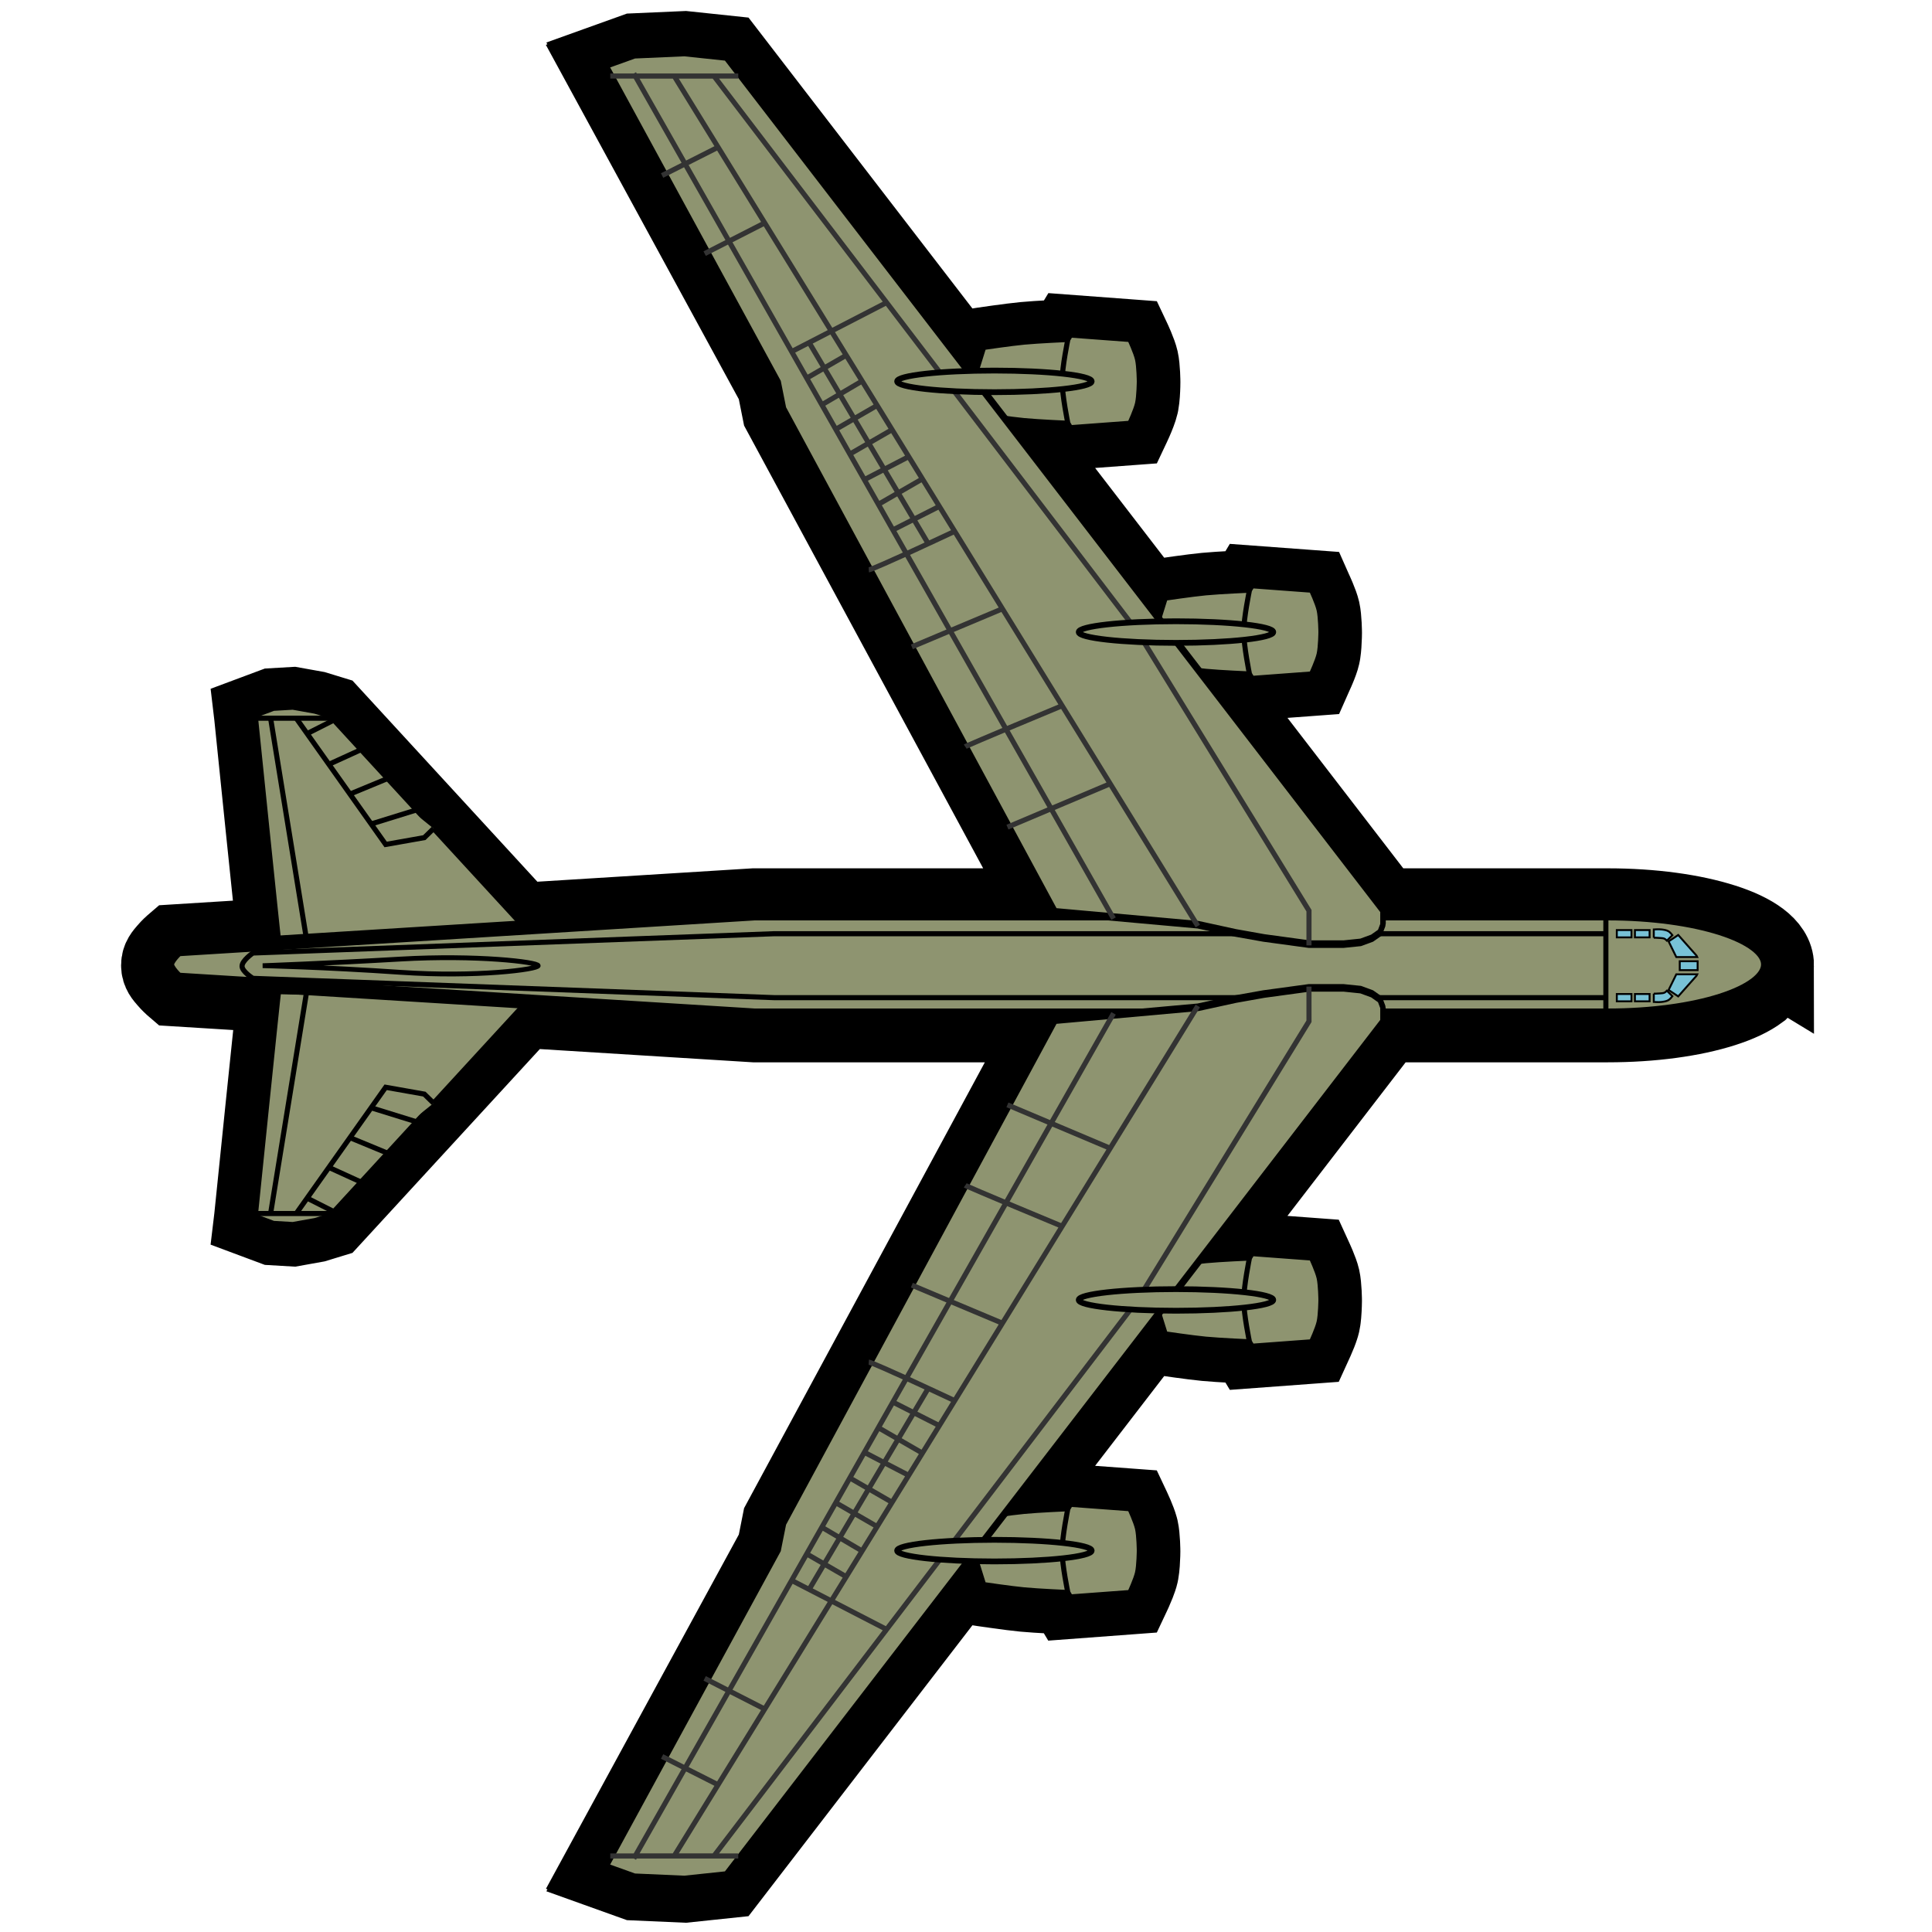<?xml version="1.0" encoding="UTF-8" standalone="no"?>
<!-- Created with Inkscape (http://www.inkscape.org/) -->

<svg
   width="100.3mm"
   height="100.3mm"
   viewBox="0 0 100.3 100.3"
   version="1.1"
   id="svg5"
   inkscape:version="1.2 (dc2aedaf03, 2022-05-15)"
   sodipodi:docname="bomber3.svg"
   xml:space="preserve"
   xmlns:inkscape="http://www.inkscape.org/namespaces/inkscape"
   xmlns:sodipodi="http://sodipodi.sourceforge.net/DTD/sodipodi-0.dtd"
   xmlns="http://www.w3.org/2000/svg"
   xmlns:svg="http://www.w3.org/2000/svg"><sodipodi:namedview
     id="namedview7"
     pagecolor="#ffffff"
     bordercolor="#666666"
     borderopacity="1.0"
     inkscape:showpageshadow="2"
     inkscape:pageopacity="0.0"
     inkscape:pagecheckerboard="0"
     inkscape:deskcolor="#d1d1d1"
     inkscape:document-units="mm"
     showgrid="false"
     inkscape:zoom="0.79110417"
     inkscape:cx="-8.8483923"
     inkscape:cy="266.71582"
     inkscape:window-width="1920"
     inkscape:window-height="1017"
     inkscape:window-x="-8"
     inkscape:window-y="-8"
     inkscape:window-maximized="1"
     inkscape:current-layer="layer2" /><defs
     id="defs2"><inkscape:path-effect
       only_selected="false"
       apply_with_weight="true"
       apply_no_weight="true"
       helper_size="0"
       steps="2"
       weight="33.333"
       lpeversion="1"
       is_visible="true"
       id="path-effect1725"
       effect="bspline" /><inkscape:path-effect
       only_selected="false"
       apply_with_weight="true"
       apply_no_weight="true"
       helper_size="0"
       steps="2"
       weight="33.333"
       lpeversion="1"
       is_visible="true"
       id="path-effect1725-9"
       effect="bspline" /><inkscape:path-effect
       only_selected="false"
       apply_with_weight="true"
       apply_no_weight="true"
       helper_size="0"
       steps="2"
       weight="33.333"
       lpeversion="1"
       is_visible="true"
       id="path-effect1725-9-5"
       effect="bspline" /></defs><g
     inkscape:groupmode="layer"
     id="layer2"
     inkscape:label="shadow"
     transform="translate(686.535,183.087)"><path
       id="path8342"
       style="color:#000000;display:inline;fill:#000000;stroke:#000000;stroke-width:4;stroke-dasharray:none"
       d="m -594.361,-132.971 c 1.6e-4,-0.526 -0.328,-0.976 -0.803,-1.334 -0.474,-0.358 -1.118,-0.655 -1.899,-0.904 -1.561,-0.499 -3.674,-0.799 -6.008,-0.799 h -11.597 l -9.272,-12.047 c 0.741,0.07 2.102,0.129 2.192,0.133 l 0.143,0.239 3.246,-0.24 0.031,-0.07 c 0,0 0.044,-0.093 0.104,-0.23 0.02,-0.046 0.042,-0.096 0.064,-0.15 0.022,-0.054 0.046,-0.11 0.069,-0.168 0.046,-0.116 0.09,-0.238 0.124,-0.349 0.017,-0.056 0.032,-0.109 0.043,-0.159 0.006,-0.026 0.011,-0.052 0.016,-0.081 0.005,-0.028 0.01,-0.058 0.015,-0.088 0.018,-0.12 0.031,-0.254 0.04,-0.383 0.024,-0.324 0.025,-0.622 0.025,-0.622 v -0.002 c 0,0 -0.003,-0.764 -0.096,-1.174 -0.09,-0.396 -0.405,-1.057 -0.405,-1.057 l -0.031,-0.07 -3.246,-0.24 -0.143,0.239 c -0.091,0.004 -1.464,0.064 -2.203,0.134 -0.714,0.068 -2.113,0.275 -2.113,0.275 l -0.082,0.012 -0.263,0.844 -7.604,-9.881 c 0.233,0.029 0.456,0.055 0.636,0.072 0.739,0.07 2.111,0.131 2.202,0.135 l 0.144,0.238 3.244,-0.24 0.033,-0.07 c 0,0 0.149,-0.313 0.271,-0.637 0.056,-0.147 0.105,-0.297 0.133,-0.42 0.006,-0.026 0.011,-0.052 0.017,-0.081 0.026,-0.141 0.043,-0.309 0.055,-0.471 0.024,-0.324 0.024,-0.622 0.024,-0.622 v -0.002 c 0,0 -0.003,-0.764 -0.096,-1.174 -0.09,-0.396 -0.404,-1.057 -0.404,-1.057 l -0.033,-0.07 -3.244,-0.242 -0.145,0.24 c -0.091,0.004 -1.462,0.062 -2.201,0.133 -0.714,0.068 -2.114,0.275 -2.114,0.275 l -0.082,0.013 -0.369,1.182 c -0.073,0.002 -0.146,0.004 -0.219,0.006 l -12.576,-16.34 -2.242,-0.237 -2.617,0.115 -1.699,0.61 0.055,0.101 -0.079,0.028 9.043,16.607 0.274,1.373 13.862,25.669 h -15.236 l -12.087,0.752 -9.877,-10.744 -0.811,-0.248 -1.176,-0.211 -1.041,0.06 -1.061,0.396 0.012,0.102 c 0,0 0.294,2.891 0.594,5.795 0.15,1.452 0.301,2.907 0.416,4.008 0.058,0.55 0.105,1.012 0.141,1.34 0.013,0.126 0.024,0.212 0.033,0.296 l -5.246,0.327 -0.098,0.084 c 0,0 -0.152,0.133 -0.308,0.316 -0.156,0.183 -0.363,0.392 -0.363,0.764 5e-5,0.372 0.207,0.581 0.363,0.764 0.156,0.183 0.308,0.318 0.308,0.318 l 0.098,0.084 5.262,0.327 c -0.002,0.019 -0.004,0.033 -0.006,0.056 -0.01,0.092 -0.025,0.221 -0.043,0.384 -0.035,0.328 -0.083,0.79 -0.141,1.34 -0.115,1.1 -0.266,2.556 -0.416,4.008 -0.299,2.904 -0.594,5.795 -0.594,5.795 l -0.012,0.101 1.061,0.396 1.041,0.061 1.176,-0.211 0.811,-0.248 10.005,-10.883 11.959,0.744 h 15.323 l -13.949,25.831 -0.273,1.373 -9.043,16.608 0.078,0.028 -0.055,0.101 1.699,0.609 2.617,0.115 2.242,-0.236 12.577,-16.34 c 0.072,0.002 0.144,0.003 0.218,0.005 l 0.369,1.182 0.082,0.013 c 0,0 1.399,0.207 2.113,0.275 0.739,0.07 2.111,0.129 2.201,0.133 l 0.144,0.24 3.244,-0.242 0.033,-0.07 c 0,0 0.123,-0.258 0.237,-0.548 0.068,-0.174 0.134,-0.36 0.167,-0.508 0.006,-0.026 0.011,-0.052 0.016,-0.081 0.026,-0.141 0.043,-0.309 0.055,-0.471 0.024,-0.324 0.025,-0.622 0.025,-0.622 v -0.002 c 0,0 -0.003,-0.763 -0.096,-1.174 -0.006,-0.025 -0.013,-0.051 -0.02,-0.077 -0.109,-0.399 -0.385,-0.979 -0.385,-0.979 l -0.033,-0.07 -3.244,-0.24 -0.143,0.238 c -0.09,0.004 -1.464,0.064 -2.202,0.135 -0.179,0.017 -0.402,0.043 -0.635,0.072 l 7.604,-9.88 0.263,0.843 0.082,0.011 c 0,0 1.399,0.207 2.113,0.275 0.739,0.07 2.113,0.131 2.203,0.135 l 0.143,0.238 3.246,-0.24 0.032,-0.07 c 0,0 0.123,-0.258 0.237,-0.548 0.023,-0.058 0.045,-0.117 0.066,-0.176 0.011,-0.029 0.021,-0.059 0.03,-0.088 0.029,-0.087 0.054,-0.17 0.071,-0.244 0.012,-0.051 0.021,-0.108 0.03,-0.168 0.004,-0.03 0.009,-0.061 0.013,-0.092 0.008,-0.063 0.014,-0.128 0.02,-0.193 0.031,-0.359 0.033,-0.72 0.033,-0.72 v -0.002 c 0,0 -0.003,-0.763 -0.096,-1.174 -0.09,-0.396 -0.404,-1.057 -0.404,-1.057 l -0.032,-0.07 -3.246,-0.24 -0.143,0.238 c -0.09,0.004 -1.452,0.064 -2.193,0.134 l 9.32,-12.109 0.027,-0.037 v -0.064 h 11.522 c 2.334,2e-5 4.447,-0.298 6.008,-0.797 0.78,-0.249 1.422,-0.546 1.897,-0.904 0.406,-0.415 0.793,-0.86 0.804,-1.336 z"
       sodipodi:nodetypes="ccscccccccccccccccccccccccccccccccccccccccccccccccccccccccccccccccccssscccsssccccscsccccccccccccccccccccccccccccccccccccccscccccccccsccccccccccccccccccscc" /></g><g
     inkscape:label="Layer 1"
     inkscape:groupmode="layer"
     id="layer1"
     transform="translate(898.019,93.667)"
     style="display:inline"><rect
       style="display:none;fill:#aa0000;fill-opacity:1;stroke:#000000;stroke-width:0.3;stroke-linecap:round;stroke-dasharray:none;paint-order:markers stroke fill"
       id="rect7861"
       width="100"
       height="100"
       x="-897.869"
       y="-93.517" /><g
       id="g7859"
       transform="rotate(90,-583.801,-166.016)"><g
         id="g7207"
         style="fill:#8e9470;fill-opacity:1"
         transform="translate(-211.484,89.419)"><path
           style="fill:#8e9470;fill-opacity:1;stroke:#000000;stroke-width:0.265px;stroke-linecap:butt;stroke-linejoin:miter;stroke-opacity:1"
           d="m -251.164,44.321 c -0.118,0.03 -11.677,1.212 -11.677,1.212 l -0.355,-0.946 -0.059,-1.005 0.207,-1.153 0.236,-0.769 11.352,-10.435 z"
           id="path7204" /><path
           style="fill:#8e9470;fill-opacity:1;stroke:#000000;stroke-width:0.265px;stroke-linecap:butt;stroke-linejoin:miter;stroke-opacity:1"
           d="m -256.953,36.273 0.47,0.481 0.355,2.007 -6.564,4.651"
           id="path7209"
           transform="translate(1.25e-5)" /><path
           style="fill:#8e9470;fill-opacity:1;stroke:#000000;stroke-width:0.265px;stroke-linecap:butt;stroke-linejoin:miter;stroke-opacity:1"
           d="m -257.919,37.167 0.71,2.291"
           id="path7211"
           transform="translate(1.25e-5)" /><path
           style="fill:#8e9470;fill-opacity:1;stroke:#000000;stroke-width:0.265px;stroke-linecap:butt;stroke-linejoin:miter;stroke-opacity:1"
           d="m -259.545,38.675 0.813,1.966"
           id="path7213"
           transform="translate(1.25e-5)" /><path
           style="fill:#8e9470;fill-opacity:1;stroke:#000000;stroke-width:0.265px;stroke-linecap:butt;stroke-linejoin:miter;stroke-opacity:1"
           d="m -261.052,40.035 0.783,1.715"
           id="path7215"
           transform="translate(1.25e-5)" /><path
           style="fill:#8e9470;fill-opacity:1;stroke:#000000;stroke-width:0.265px;stroke-linecap:butt;stroke-linejoin:miter;stroke-opacity:1"
           d="m -262.545,41.528 0.65,1.286"
           id="path7217"
           transform="translate(1.25e-5)" /><path
           style="fill:#8e9470;fill-opacity:1;stroke:#000000;stroke-width:0.265px;stroke-linecap:butt;stroke-linejoin:miter;stroke-opacity:1"
           d="M -262.682,45.522 V 41.579"
           id="path7219"
           transform="translate(1.25e-5)" /><path
           style="fill:#8e9470;fill-opacity:1;stroke:#000000;stroke-width:0.265px;stroke-linecap:butt;stroke-linejoin:miter;stroke-opacity:1"
           d="m -262.682,44.735 11.459,-1.862"
           id="path7221"
           sodipodi:nodetypes="cc"
           transform="translate(1.25e-5)" /></g><g
         id="g7207-1"
         style="fill:#8e9470;fill-opacity:1"
         transform="matrix(-1,0,0,1,-711.134,89.419)"><path
           style="fill:#8e9470;fill-opacity:1;stroke:#000000;stroke-width:0.265px;stroke-linecap:butt;stroke-linejoin:miter;stroke-opacity:1"
           d="m -251.164,44.321 c -0.118,0.03 -11.677,1.212 -11.677,1.212 l -0.355,-0.946 -0.059,-1.005 0.207,-1.153 0.236,-0.769 11.352,-10.435 z"
           id="path7204-1" /><path
           style="fill:#8e9470;fill-opacity:1;stroke:#000000;stroke-width:0.265px;stroke-linecap:butt;stroke-linejoin:miter;stroke-opacity:1"
           d="m -256.953,36.273 0.47,0.481 0.355,2.007 -6.564,4.651"
           id="path7209-1"
           transform="translate(1.25e-5)" /><path
           style="fill:#8e9470;fill-opacity:1;stroke:#000000;stroke-width:0.265px;stroke-linecap:butt;stroke-linejoin:miter;stroke-opacity:1"
           d="m -257.919,37.167 0.71,2.291"
           id="path7211-0"
           transform="translate(1.25e-5)" /><path
           style="fill:#8e9470;fill-opacity:1;stroke:#000000;stroke-width:0.265px;stroke-linecap:butt;stroke-linejoin:miter;stroke-opacity:1"
           d="m -259.545,38.675 0.813,1.966"
           id="path7213-6"
           transform="translate(1.25e-5)" /><path
           style="fill:#8e9470;fill-opacity:1;stroke:#000000;stroke-width:0.265px;stroke-linecap:butt;stroke-linejoin:miter;stroke-opacity:1"
           d="m -261.052,40.035 0.783,1.715"
           id="path7215-6"
           transform="translate(1.25e-5)" /><path
           style="fill:#8e9470;fill-opacity:1;stroke:#000000;stroke-width:0.265px;stroke-linecap:butt;stroke-linejoin:miter;stroke-opacity:1"
           d="m -262.545,41.528 0.65,1.286"
           id="path7217-9"
           transform="translate(1.25e-5)" /><path
           style="fill:#8e9470;fill-opacity:1;stroke:#000000;stroke-width:0.265px;stroke-linecap:butt;stroke-linejoin:miter;stroke-opacity:1"
           d="M -262.682,45.522 V 41.579"
           id="path7219-6"
           transform="translate(1.25e-5)" /><path
           style="fill:#8e9470;fill-opacity:1;stroke:#000000;stroke-width:0.265px;stroke-linecap:butt;stroke-linejoin:miter;stroke-opacity:1"
           d="m -262.682,44.735 11.459,-1.862"
           id="path7221-7"
           sodipodi:nodetypes="cc"
           transform="translate(1.25e-5)" /></g><g
         id="g4644"
         inkscape:label="body"
         transform="translate(-0.071,0.091)"><path
           id="rect3875"
           style="display:inline;fill:#8e9470;fill-opacity:1;stroke:#000000;stroke-width:0.75;stroke-linecap:round;stroke-dasharray:none;paint-order:markers stroke fill"
           d="m -249.827,-33.108 c -1.47,-4.43e-4 -2.662,3.731 -2.662,8.335 v 44.294 l 1.863,29.964 c 0,0 0.477,0.544 0.799,0.544 0.322,-4.8e-5 0.798,-0.544 0.798,-0.544 l 1.863,-29.964 v -44.294 c 4e-5,-4.603 -1.192,-8.335 -2.662,-8.335 z"
           transform="translate(-211.484,89.419)"
           sodipodi:nodetypes="scccacccs" /><g
           id="g6991"
           inkscape:label="canopy"
           transform="translate(-211.484,89.419)"
           style="display:inline"><rect
             style="fill:#78c2d6;fill-opacity:1;stroke:#000000;stroke-width:0.1;stroke-linecap:round;stroke-dasharray:none;paint-order:markers stroke fill"
             id="rect5457"
             width="0.464"
             height="0.928"
             x="-249.995"
             y="-29.44" /><rect
             style="fill:#78c2d6;fill-opacity:1;stroke:#000000;stroke-width:0.1;stroke-linecap:round;stroke-dasharray:none;paint-order:markers stroke fill"
             id="rect5457-3"
             width="0.381"
             height="0.762"
             x="-251.613"
             y="-26.947" /><rect
             style="fill:#78c2d6;fill-opacity:1;stroke:#000000;stroke-width:0.1;stroke-linecap:round;stroke-dasharray:none;paint-order:markers stroke fill"
             id="rect5457-3-6"
             width="0.381"
             height="0.762"
             x="-251.613"
             y="-26.007" /><path
             style="fill:#78c2d6;fill-opacity:1;stroke:#000000;stroke-width:0.1;stroke-linecap:butt;stroke-linejoin:miter;stroke-dasharray:none;stroke-opacity:1;paint-order:markers stroke fill"
             d="m -250.285,-29.383 -1.072,0.95 0.333,0.499 0.813,-0.399 v -1.086 z"
             id="path5459" /><path
             style="fill:#78c2d6;fill-opacity:1;stroke:#000000;stroke-width:0.1;stroke-linecap:butt;stroke-linejoin:miter;stroke-dasharray:none;stroke-opacity:1;paint-order:markers stroke fill"
             d="m -251.216,-27.165 h -0.429 c 0,0 -0.018,-0.272 0,-0.406 0.016,-0.123 0.034,-0.252 0.096,-0.359 0.047,-0.082 0.201,-0.201 0.201,-0.201 l 0.287,0.287 c 0,0 -0.081,0.076 -0.103,0.126 -0.03,0.066 -0.029,0.142 -0.037,0.214 -0.012,0.113 -0.015,0.34 -0.015,0.34 z"
             id="path5461"
             sodipodi:nodetypes="ccaaccaac" /><rect
             style="fill:#78c2d6;fill-opacity:1;stroke:#000000;stroke-width:0.1;stroke-linecap:round;stroke-dasharray:none;paint-order:markers stroke fill"
             id="rect5457-3-7"
             width="0.381"
             height="0.762"
             x="247.913"
             y="-26.947"
             transform="scale(-1,1)" /><rect
             style="fill:#78c2d6;fill-opacity:1;stroke:#000000;stroke-width:0.1;stroke-linecap:round;stroke-dasharray:none;paint-order:markers stroke fill"
             id="rect5457-3-6-8"
             width="0.381"
             height="0.762"
             x="247.913"
             y="-26.007"
             transform="scale(-1,1)" /><path
             style="fill:#78c2d6;fill-opacity:1;stroke:#000000;stroke-width:0.1;stroke-linecap:butt;stroke-linejoin:miter;stroke-dasharray:none;stroke-opacity:1;paint-order:markers stroke fill"
             d="m -249.241,-29.383 1.072,0.95 -0.333,0.499 -0.813,-0.399 v -1.086 z"
             id="path5459-9" /><path
             style="fill:#78c2d6;fill-opacity:1;stroke:#000000;stroke-width:0.1;stroke-linecap:butt;stroke-linejoin:miter;stroke-dasharray:none;stroke-opacity:1;paint-order:markers stroke fill"
             d="m -248.31,-27.165 h 0.429 c 0,0 0.018,-0.272 0,-0.406 -0.016,-0.123 -0.034,-0.252 -0.096,-0.359 -0.047,-0.082 -0.201,-0.201 -0.201,-0.201 l -0.287,0.287 c 0,0 0.081,0.076 0.103,0.126 0.03,0.066 0.029,0.142 0.037,0.214 0.012,0.113 0.015,0.34 0.015,0.34 z"
             id="path5461-9"
             sodipodi:nodetypes="ccaaccaac" /></g><g
           id="g7198"
           transform="translate(-211.413,89.328)"><path
             style="fill:none;stroke:#000000;stroke-width:0.265px;stroke-linecap:butt;stroke-linejoin:miter;stroke-opacity:1"
             d="m -252.465,-24.586 h 5.262"
             id="path7013" /><path
             id="path7015-7"
             style="fill:none;stroke:#000000;stroke-width:0.265px;stroke-linecap:butt;stroke-linejoin:miter;stroke-opacity:1"
             d="m -248.175,-24.625 v 43.217 l -1.002,27.061 c 0,0 -0.347,0.558 -0.628,0.564 -0.296,0.006 -0.687,-0.564 -0.687,-0.564 l -1.002,-27.061 v -43.217"
             sodipodi:nodetypes="cccaccc" /><path
             id="path7123"
             style="fill:#8e9470;fill-opacity:1;stroke:#000000;stroke-width:0.25;stroke-linecap:round;paint-order:markers stroke fill"
             d="m -249.49,37.994 c -0.271,3.941 -0.344,7.152 -0.344,7.152 0,0 -0.114,-3.209 -0.344,-7.152 -0.23,-3.95 0.154,-7.152 0.344,-7.152 0.19,-3.1e-5 0.615,3.202 0.344,7.152 z"
             sodipodi:nodetypes="scsss" /></g></g><g
         id="g4641"
         inkscape:label="wings"><g
           id="g4489"
           transform="translate(-0.162)"><g
             id="g4503"
             style="display:inline"
             transform="translate(-224.499,98.847)"><path
               id="path1247-4"
               style="fill:#8e9470;fill-opacity:1;stroke:#000000;stroke-width:0.265px;stroke-linecap:butt;stroke-linejoin:miter;stroke-opacity:1"
               d="m -266.992,-9.793 c 0,0 -0.772,0.007 -1.145,0.092 -0.359,0.081 -1.03,0.395 -1.03,0.395 l -0.229,3.086 0.229,0.137 c 0,0 0.066,1.513 0.137,2.267 0.067,0.705 0.275,2.107 0.275,2.107 l 1.763,0.55 1.763,-0.55 c 0,0 0.208,-1.402 0.275,-2.107 0.072,-0.754 0.137,-2.267 0.137,-2.267 l 0.229,-0.137 -0.229,-3.086 c 0,0 -0.672,-0.313 -1.03,-0.395 -0.373,-0.085 -1.145,-0.092 -1.145,-0.092 z" /><path
               style="fill:#8e9470;fill-opacity:1;stroke:#000000;stroke-width:0.265px;stroke-linecap:butt;stroke-linejoin:miter;stroke-opacity:1"
               d="m -266.992,-9.793 c 0,0 -0.772,0.007 -1.145,0.092 -0.359,0.081 -1.03,0.395 -1.03,0.395 l -0.229,3.086 0.229,0.137 c 0,0 1.428,0.297 2.153,0.298 0.74,0.001 2.198,-0.298 2.198,-0.298 l 0.229,-0.137 -0.229,-3.086 c 0,0 -0.672,-0.313 -1.03,-0.395 -0.373,-0.085 -1.145,-0.092 -1.145,-0.092 z"
               id="path2685-0"
               sodipodi:nodetypes="cccccsccccc" /></g><g
             id="g4496"
             style="display:inline"
             transform="translate(-7.9166668e-6)"><path
               id="path1247"
               style="fill:#8e9470;fill-opacity:1;stroke:#000000;stroke-width:0.265px;stroke-linecap:butt;stroke-linejoin:miter;stroke-opacity:1"
               d="m -478.476,79.626 c 0,0 -0.772,0.007 -1.145,0.092 -0.359,0.081 -1.03,0.395 -1.03,0.395 l -0.229,3.086 0.229,0.137 c 0,0 0.066,1.513 0.137,2.267 0.067,0.705 0.275,2.107 0.275,2.107 l 1.763,0.55 1.763,-0.55 c 0,0 0.208,-1.402 0.275,-2.107 0.072,-0.754 0.137,-2.267 0.137,-2.267 l 0.229,-0.137 -0.229,-3.086 c 0,0 -0.672,-0.313 -1.03,-0.395 -0.373,-0.085 -1.145,-0.092 -1.145,-0.092 z" /><path
               style="fill:#8e9470;fill-opacity:1;stroke:#000000;stroke-width:0.265px;stroke-linecap:butt;stroke-linejoin:miter;stroke-opacity:1"
               d="m -478.476,79.626 c 0,0 -0.772,0.007 -1.145,0.092 -0.359,0.081 -1.03,0.395 -1.03,0.395 l -0.229,3.086 0.229,0.137 c 0,0 1.428,0.297 2.153,0.298 0.74,10e-4 2.198,-0.298 2.198,-0.298 l 0.229,-0.137 -0.229,-3.086 c 0,0 -0.672,-0.313 -1.03,-0.395 -0.373,-0.085 -1.145,-0.092 -1.145,-0.092 z"
               id="path2685"
               sodipodi:nodetypes="cccccsccccc" /></g><path
             style="display:inline;fill:#8e9470;fill-opacity:1;stroke:#000000;stroke-width:0.265px;stroke-linecap:butt;stroke-linejoin:miter;stroke-opacity:1"
             d="m -252.631,-13.027 h 0.756 l 0.424,0.16 0.286,0.406 0.218,0.595 0.092,0.893 v 1.775 l -0.321,2.353 -0.263,1.477 -0.424,1.941 -0.67,7.443 -26.084,14.084 -1.374,0.275 -16.489,8.977 -0.55,-1.534 -0.115,-2.588 0.229,-2.176 z"
             id="path384"
             transform="translate(-211.484,89.419)" /><g
             id="g3476"><g
               id="g597"
               transform="translate(-211.484,89.419)"><path
                 style="color:#000000;fill:#000000;-inkscape-stroke:none"
                 d="m -252.547,-13.137 -0.035,0.027 -44.33,34.117 -0.234,2.242 0.115,2.617 0.607,1.699 16.607,-9.043 1.373,-0.273 26.164,-14.129 0.676,-7.504 0.424,-1.936 0.264,-1.482 0.322,-2.365 v -1.789 l -0.094,-0.918 -0.23,-0.627 -0.318,-0.453 -0.484,-0.184 z m 0.092,0.264 h 0.686 l 0.363,0.139 0.252,0.357 0.207,0.564 0.088,0.869 v 1.76 l -0.318,2.342 -0.262,1.473 -0.426,1.945 -0.664,7.381 -26.004,14.041 -1.375,0.273 -16.369,8.914 -0.492,-1.371 -0.113,-2.557 0.223,-2.109 z"
                 id="path1243" /><path
                 id="path1240"
                 style="color:#000000;display:inline;fill:#333333;-inkscape-stroke:none"
                 d="m -464.049,80.113 -14.498,8.909 -17.177,13.094 -0.03,0.015 0.003,0.005 -11.459,8.735 v -0.996 h -0.266 v 1.529 3.742 l -0.065,0.037 0.065,0.114 v 1.223 h 0.266 v -1.219 l 4.372,-2.483 0.542,1.071 0.236,-0.119 -0.547,-1.082 3.783,-2.148 0.582,1.14 0.237,-0.121 -0.588,-1.15 15.989,-9.077 c 0.168,0.369 0.327,0.724 0.457,1.02 0.093,0.213 0.172,0.397 0.226,0.533 0.027,0.068 0.048,0.123 0.062,0.164 0.01,0.03 0.016,0.058 0.018,0.062 4e-5,-9.3e-4 1.7e-4,-0.003 0,-0.005 l 0.264,-0.015 c -0.003,-0.053 -0.015,-0.079 -0.031,-0.127 -0.017,-0.048 -0.04,-0.107 -0.068,-0.178 -0.056,-0.141 -0.135,-0.325 -0.229,-0.539 -0.133,-0.304 -0.296,-0.668 -0.468,-1.045 l 3.764,-2.137 0.778,1.85 0.244,-0.103 -0.79,-1.879 4.878,-2.769 c 0.175,0.415 0.344,0.815 0.482,1.14 0.102,0.24 0.189,0.443 0.254,0.59 0.032,0.074 0.058,0.132 0.078,0.176 0.01,0.022 0.019,0.04 0.026,0.055 0.007,0.015 0.009,0.02 0.023,0.041 l 0.217,-0.15 c 0.01,0.014 0.003,0.003 -0.002,-0.008 -0.005,-0.011 -0.014,-0.026 -0.023,-0.047 -0.019,-0.041 -0.044,-0.101 -0.076,-0.174 -0.064,-0.146 -0.152,-0.346 -0.254,-0.586 -0.141,-0.332 -0.314,-0.743 -0.493,-1.168 l 3.896,-2.212 0.9,2.131 0.244,-0.103 -0.912,-2.16 5.605,-3.182 -0.131,-0.23 -5.578,3.167 -1.193,-2.824 7.289,-4.49 -0.139,-0.226 -30.764,18.951 -1.364,-2.643 17.018,-12.971 14.424,-8.863 h 1.762 v -0.264 z m -6.616,10.646 1.189,2.815 -3.895,2.212 c -0.045,-0.108 -0.088,-0.211 -0.134,-0.319 -0.48,-1.143 -0.906,-2.168 -0.982,-2.352 z m -4.051,2.495 c 0.095,0.229 0.5,1.202 0.966,2.314 0.05,0.118 0.097,0.231 0.146,0.348 l -4.877,2.769 -1.039,-2.472 z m -5.032,3.1 1.035,2.463 -3.771,2.141 c -0.035,-0.075 -0.069,-0.151 -0.103,-0.226 -0.442,-0.963 -0.862,-1.856 -0.95,-2.043 z m -4.016,2.474 c 0.075,0.159 0.271,0.577 0.528,1.132 l -1.04,0.616 -0.553,-1.092 z m -1.291,0.796 0.551,1.087 -1.15,0.681 -0.596,-1.032 z m 1.932,0.578 c 0.096,0.208 0.195,0.423 0.296,0.642 0.038,0.082 0.075,0.164 0.113,0.246 l -1.01,0.574 -0.431,-0.85 z m -3.351,0.297 0.593,1.028 -0.989,0.585 -0.539,-1.038 z m 2.091,0.45 0.428,0.846 -1.103,0.626 -0.463,-0.799 z m -3.251,0.266 0.536,1.034 -1.137,0.673 -0.569,-0.986 z m 1.886,0.542 0.459,0.796 -1.044,0.593 -0.414,-0.797 z m -3.281,0.318 0.567,0.982 -1.044,0.618 -0.557,-0.963 z m -6.598,0.3 1.352,2.619 -12.934,7.968 v -1.759 z m 8.651,0.109 0.411,0.793 -1.104,0.627 -0.435,-0.753 z m -3.312,0.366 0.553,0.959 -1.043,0.618 -0.551,-0.935 z m 1.958,0.436 0.433,0.748 -1.056,0.599 -0.421,-0.73 z m -3.224,0.344 0.549,0.931 -1.132,0.67 -0.529,-0.916 z m 1.952,0.409 0.419,0.725 -1.045,0.594 -0.414,-0.703 z m -3.289,0.415 0.526,0.912 -1.088,0.644 -0.474,-0.918 z m 2.021,0.335 0.412,0.699 -1.153,0.655 -0.393,-0.682 z m -3.282,0.442 0.939,1.821 -5.499,3.122 -0.829,-1.623 z m 1.92,0.365 0.391,0.677 -1.142,0.648 -0.348,-0.675 z m -7.536,3.095 0.825,1.614 -3.782,2.147 -0.748,-1.479 z m -3.932,2.422 0.744,1.47 -4.252,2.414 v -1.723 z"
                 transform="translate(211.484,-89.419)" /></g><ellipse
               style="fill:#8e9470;fill-opacity:1;stroke:#000000;stroke-width:0.3;stroke-linecap:round;stroke-dasharray:none;paint-order:markers stroke fill"
               id="path1349"
               cx="-478.476"
               cy="87.15"
               rx="0.561"
               ry="5.05" /><g
               id="g3410-1"
               transform="translate(-224.499,98.847)"><ellipse
                 style="fill:#8e9470;fill-opacity:1;stroke:#000000;stroke-width:0.3;stroke-linecap:round;stroke-dasharray:none;paint-order:markers stroke fill"
                 id="path1349-9"
                 cx="-266.992"
                 cy="-2.27"
                 rx="0.561"
                 ry="5.05" /></g></g><g
             id="g3476-5"
             style="display:inline"
             transform="translate(-8.679,32.199)" /></g><g
           id="g4489-3"
           style="display:inline"
           transform="matrix(-1,0,0,1,-922.442,3.514958e-4)"
           inkscape:label="g4489-3"><g
             id="g4503-9"
             style="display:inline"
             transform="translate(-224.499,98.847)"><path
               id="path1247-4-2"
               style="fill:#8e9470;fill-opacity:1;stroke:#000000;stroke-width:0.265px;stroke-linecap:butt;stroke-linejoin:miter;stroke-opacity:1"
               d="m -266.992,-9.793 c 0,0 -0.772,0.007 -1.145,0.092 -0.359,0.081 -1.03,0.395 -1.03,0.395 l -0.229,3.086 0.229,0.137 c 0,0 0.066,1.513 0.137,2.267 0.067,0.705 0.275,2.107 0.275,2.107 l 1.763,0.55 1.763,-0.55 c 0,0 0.208,-1.402 0.275,-2.107 0.072,-0.754 0.137,-2.267 0.137,-2.267 l 0.229,-0.137 -0.229,-3.086 c 0,0 -0.672,-0.313 -1.03,-0.395 -0.373,-0.085 -1.145,-0.092 -1.145,-0.092 z" /><path
               style="fill:#8e9470;fill-opacity:1;stroke:#000000;stroke-width:0.265px;stroke-linecap:butt;stroke-linejoin:miter;stroke-opacity:1"
               d="m -266.992,-9.793 c 0,0 -0.772,0.007 -1.145,0.092 -0.359,0.081 -1.03,0.395 -1.03,0.395 l -0.229,3.086 0.229,0.137 c 0,0 1.428,0.297 2.153,0.298 0.74,0.001 2.198,-0.298 2.198,-0.298 l 0.229,-0.137 -0.229,-3.086 c 0,0 -0.672,-0.313 -1.03,-0.395 -0.373,-0.085 -1.145,-0.092 -1.145,-0.092 z"
               id="path2685-0-9"
               sodipodi:nodetypes="cccccsccccc" /></g><g
             id="g4496-7"
             style="display:inline"
             transform="translate(-7.9166668e-6)"><path
               id="path1247-48"
               style="fill:#8e9470;fill-opacity:1;stroke:#000000;stroke-width:0.265px;stroke-linecap:butt;stroke-linejoin:miter;stroke-opacity:1"
               d="m -478.476,79.626 c 0,0 -0.772,0.007 -1.145,0.092 -0.359,0.081 -1.03,0.395 -1.03,0.395 l -0.229,3.086 0.229,0.137 c 0,0 0.066,1.513 0.137,2.267 0.067,0.705 0.275,2.107 0.275,2.107 l 1.763,0.55 1.763,-0.55 c 0,0 0.208,-1.402 0.275,-2.107 0.072,-0.754 0.137,-2.267 0.137,-2.267 l 0.229,-0.137 -0.229,-3.086 c 0,0 -0.672,-0.313 -1.03,-0.395 -0.373,-0.085 -1.145,-0.092 -1.145,-0.092 z" /><path
               style="fill:#8e9470;fill-opacity:1;stroke:#000000;stroke-width:0.265px;stroke-linecap:butt;stroke-linejoin:miter;stroke-opacity:1"
               d="m -478.476,79.626 c 0,0 -0.772,0.007 -1.145,0.092 -0.359,0.081 -1.03,0.395 -1.03,0.395 l -0.229,3.086 0.229,0.137 c 0,0 1.428,0.297 2.153,0.298 0.74,10e-4 2.198,-0.298 2.198,-0.298 l 0.229,-0.137 -0.229,-3.086 c 0,0 -0.672,-0.313 -1.03,-0.395 -0.373,-0.085 -1.145,-0.092 -1.145,-0.092 z"
               id="path2685-3"
               sodipodi:nodetypes="cccccsccccc" /></g><path
             style="display:inline;fill:#8e9470;fill-opacity:1;stroke:#000000;stroke-width:0.265px;stroke-linecap:butt;stroke-linejoin:miter;stroke-opacity:1"
             d="m -252.631,-13.027 h 0.756 l 0.424,0.16 0.286,0.406 0.218,0.595 0.092,0.893 v 1.775 l -0.321,2.353 -0.263,1.477 -0.424,1.941 -0.67,7.443 -26.084,14.084 -1.374,0.275 -16.489,8.977 -0.55,-1.534 -0.115,-2.588 0.229,-2.176 z"
             id="path384-4"
             transform="translate(-211.484,89.419)" /><g
             id="g3476-7"><g
               id="g597-9"
               transform="translate(-211.484,89.419)"><path
                 style="color:#000000;fill:#000000;-inkscape-stroke:none"
                 d="m -252.547,-13.137 -0.035,0.027 -44.33,34.117 -0.234,2.242 0.115,2.617 0.607,1.699 16.607,-9.043 1.373,-0.273 26.164,-14.129 0.676,-7.504 0.424,-1.936 0.264,-1.482 0.322,-2.365 v -1.789 l -0.094,-0.918 -0.23,-0.627 -0.318,-0.453 -0.484,-0.184 z m 0.092,0.264 h 0.686 l 0.363,0.139 0.252,0.357 0.207,0.564 0.088,0.869 v 1.76 l -0.318,2.342 -0.262,1.473 -0.426,1.945 -0.664,7.381 -26.004,14.041 -1.375,0.273 -16.369,8.914 -0.492,-1.371 -0.113,-2.557 0.223,-2.109 z"
                 id="path1243-7" /><path
                 id="path1240-5"
                 style="color:#000000;display:inline;fill:#333333;-inkscape-stroke:none"
                 d="m -464.049,80.113 -14.498,8.909 -17.177,13.094 -0.03,0.015 0.003,0.005 -11.459,8.735 v -0.996 h -0.266 v 1.529 3.742 l -0.065,0.037 0.065,0.114 v 1.223 h 0.266 v -1.219 l 4.372,-2.483 0.542,1.071 0.236,-0.119 -0.547,-1.082 3.783,-2.148 0.582,1.14 0.237,-0.121 -0.588,-1.15 15.989,-9.077 c 0.168,0.369 0.327,0.724 0.457,1.02 0.093,0.213 0.172,0.397 0.226,0.533 0.027,0.068 0.048,0.123 0.062,0.164 0.01,0.03 0.016,0.058 0.018,0.062 4e-5,-9.3e-4 1.7e-4,-0.003 0,-0.005 l 0.264,-0.015 c -0.003,-0.053 -0.015,-0.079 -0.031,-0.127 -0.017,-0.048 -0.04,-0.107 -0.068,-0.178 -0.056,-0.141 -0.135,-0.325 -0.229,-0.539 -0.133,-0.304 -0.296,-0.668 -0.468,-1.045 l 3.764,-2.137 0.778,1.85 0.244,-0.103 -0.79,-1.879 4.878,-2.769 c 0.175,0.415 0.344,0.815 0.482,1.14 0.102,0.24 0.189,0.443 0.254,0.59 0.032,0.074 0.058,0.132 0.078,0.176 0.01,0.022 0.019,0.04 0.026,0.055 0.007,0.015 0.009,0.02 0.023,0.041 l 0.217,-0.15 c 0.01,0.014 0.003,0.003 -0.002,-0.008 -0.005,-0.011 -0.014,-0.026 -0.023,-0.047 -0.019,-0.041 -0.044,-0.101 -0.076,-0.174 -0.064,-0.146 -0.152,-0.346 -0.254,-0.586 -0.141,-0.332 -0.314,-0.743 -0.493,-1.168 l 3.896,-2.212 0.9,2.131 0.244,-0.103 -0.912,-2.16 5.605,-3.182 -0.131,-0.23 -5.578,3.167 -1.193,-2.824 7.289,-4.49 -0.139,-0.226 -30.764,18.951 -1.364,-2.643 17.018,-12.971 14.424,-8.863 h 1.762 v -0.264 z m -6.616,10.646 1.189,2.815 -3.895,2.212 c -0.045,-0.108 -0.088,-0.211 -0.134,-0.319 -0.48,-1.143 -0.906,-2.168 -0.982,-2.352 z m -4.051,2.495 c 0.095,0.229 0.5,1.202 0.966,2.314 0.05,0.118 0.097,0.231 0.146,0.348 l -4.877,2.769 -1.039,-2.472 z m -5.032,3.1 1.035,2.463 -3.771,2.141 c -0.035,-0.075 -0.069,-0.151 -0.103,-0.226 -0.442,-0.963 -0.862,-1.856 -0.95,-2.043 z m -4.016,2.474 c 0.075,0.159 0.271,0.577 0.528,1.132 l -1.04,0.616 -0.553,-1.092 z m -1.291,0.796 0.551,1.087 -1.15,0.681 -0.596,-1.032 z m 1.932,0.578 c 0.096,0.208 0.195,0.423 0.296,0.642 0.038,0.082 0.075,0.164 0.113,0.246 l -1.01,0.574 -0.431,-0.85 z m -3.351,0.297 0.593,1.028 -0.989,0.585 -0.539,-1.038 z m 2.091,0.45 0.428,0.846 -1.103,0.626 -0.463,-0.799 z m -3.251,0.266 0.536,1.034 -1.137,0.673 -0.569,-0.986 z m 1.886,0.542 0.459,0.796 -1.044,0.593 -0.414,-0.797 z m -3.281,0.318 0.567,0.982 -1.044,0.618 -0.557,-0.963 z m -6.598,0.3 1.352,2.619 -12.934,7.968 v -1.759 z m 8.651,0.109 0.411,0.793 -1.104,0.627 -0.435,-0.753 z m -3.312,0.366 0.553,0.959 -1.043,0.618 -0.551,-0.935 z m 1.958,0.436 0.433,0.748 -1.056,0.599 -0.421,-0.73 z m -3.224,0.344 0.549,0.931 -1.132,0.67 -0.529,-0.916 z m 1.952,0.409 0.419,0.725 -1.045,0.594 -0.414,-0.703 z m -3.289,0.415 0.526,0.912 -1.088,0.644 -0.474,-0.918 z m 2.021,0.335 0.412,0.699 -1.153,0.655 -0.393,-0.682 z m -3.282,0.442 0.939,1.821 -5.499,3.122 -0.829,-1.623 z m 1.92,0.365 0.391,0.677 -1.142,0.648 -0.348,-0.675 z m -7.536,3.095 0.825,1.614 -3.782,2.147 -0.748,-1.479 z m -3.932,2.422 0.744,1.47 -4.252,2.414 v -1.723 z"
                 transform="translate(211.484,-89.419)" /></g><ellipse
               style="fill:#8e9470;fill-opacity:1;stroke:#000000;stroke-width:0.3;stroke-linecap:round;stroke-dasharray:none;paint-order:markers stroke fill"
               id="path1349-2"
               cx="-478.476"
               cy="87.15"
               rx="0.561"
               ry="5.05" /><g
               id="g3410-1-4"
               transform="translate(-224.499,98.847)"><ellipse
                 style="fill:#8e9470;fill-opacity:1;stroke:#000000;stroke-width:0.3;stroke-linecap:round;stroke-dasharray:none;paint-order:markers stroke fill"
                 id="path1349-9-4"
                 cx="-266.992"
                 cy="-2.27"
                 rx="0.561"
                 ry="5.05" /></g></g><g
             id="g3476-5-3"
             style="display:inline"
             transform="translate(-8.679,32.199)" /></g></g></g></g></svg>
